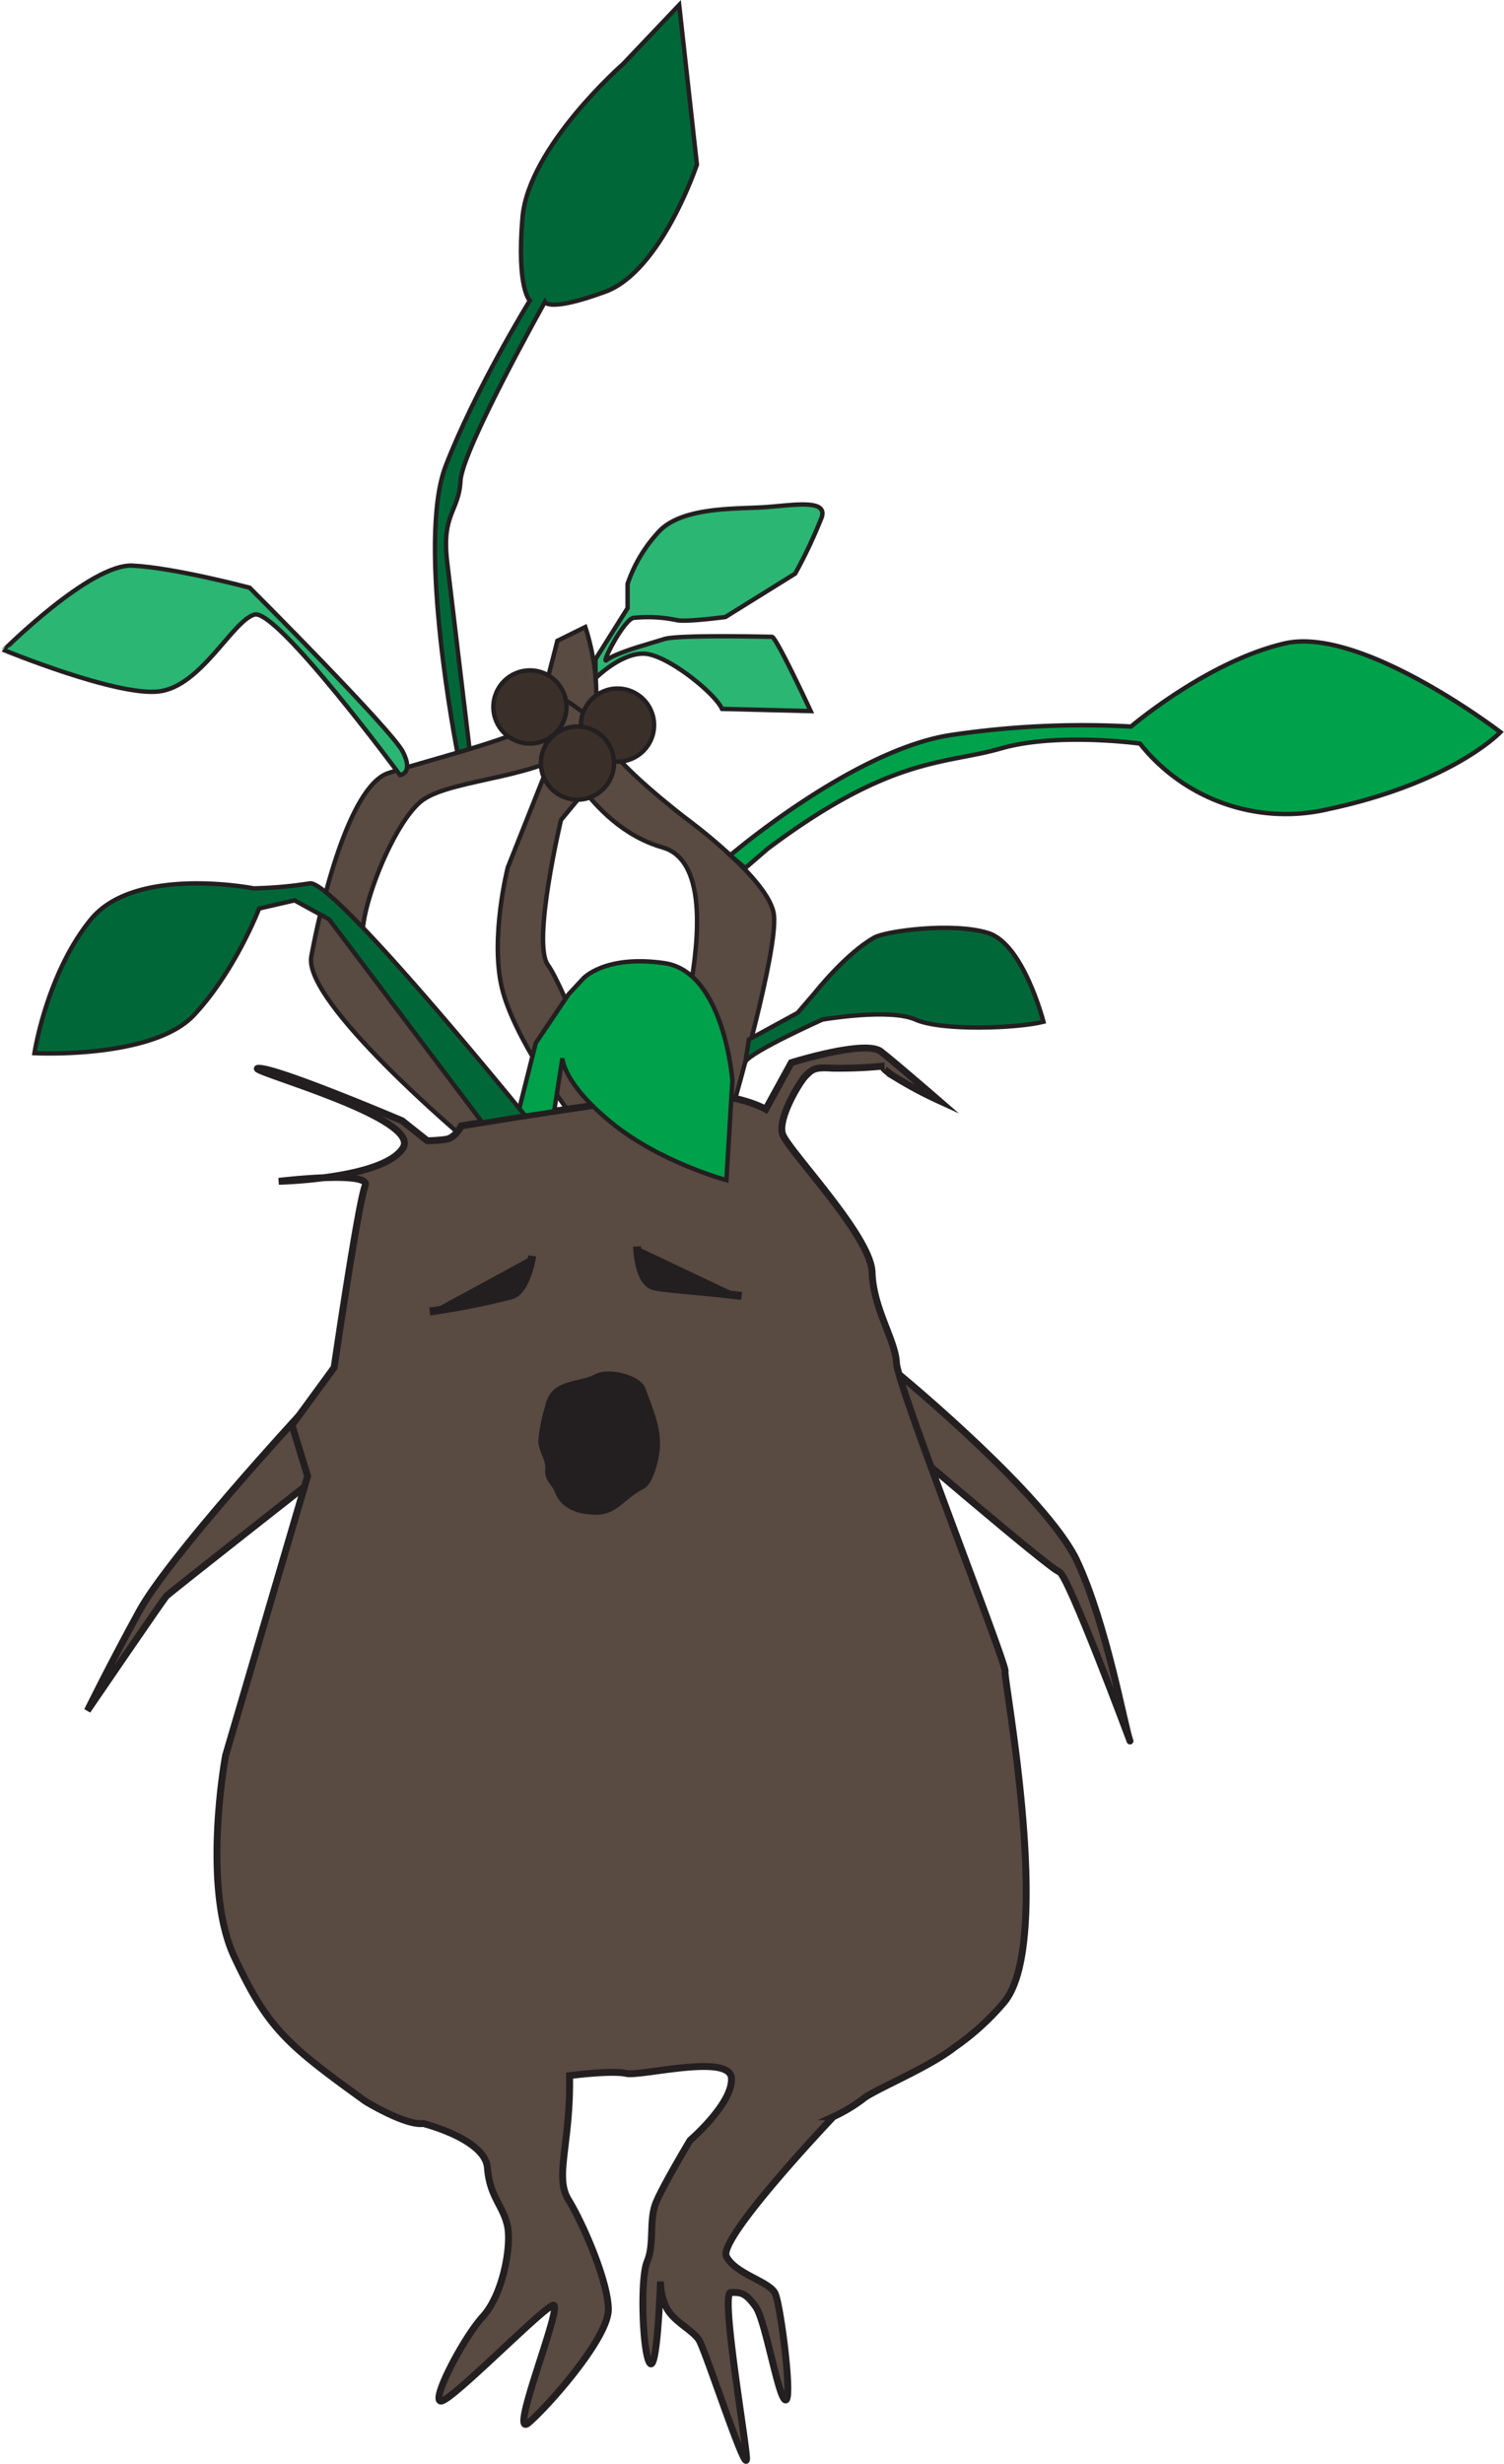 <svg xmlns="http://www.w3.org/2000/svg" viewBox="0 0 218.08 357.21"><defs><style>.cls-1,.cls-3{fill:#594a42;}.cls-1,.cls-2,.cls-3,.cls-4,.cls-5,.cls-6,.cls-7,.cls-8,.cls-9{stroke:#231f20;stroke-miterlimit:10;}.cls-1,.cls-2,.cls-7,.cls-8,.cls-9{stroke-width:0.64px;}.cls-2{fill:#3b3029;}.cls-4,.cls-5,.cls-6{fill:#231f20;}.cls-5{stroke-width:1.15px;}.cls-6{stroke-width:1.16px;}.cls-7{fill:#00a14b;}.cls-8{fill:#2bb673;}.cls-9{fill:#006838;}</style></defs><title>with_hands</title><g id="Warstwa_2" data-name="Warstwa 2"><g id="Warstwa_9" data-name="Warstwa 9"><path class="cls-1" d="M67.54,165.19s-23.61-19.86-22.4-26.51S50.47,114,56.32,112.07s20.44-5.48,21.25-7.43S80.82,92.9,80.82,92.9l4.05-2s4.05,11.74-.81,16.82-18.24,5.09-22.7,8.22-10.13,18-8.51,21.13l22,25.49Z"/><path class="cls-1" d="M96.1,158.86s11.19-32.81,0-36-16.15-16.47-16.15-16.47-4.63-1.79-3.32-1.79,1.56-5.23,1.56-5.23,8.36,4.05,9.35,7.49,11.84,11.72,11.84,11.72,12.17,8.86,12.83,14-5.86,27.59-5.86,27.59Z"/><path class="cls-1" d="M82.24,160.83s-7.75-10.37-9.47-17.66.86-17.41.86-17.41l6.43-16.19,5.6-5.31,3.5,5.17-7.82,9.45s-4.23,17.81-1.9,21,8.76,20.29,8.76,20.29Z"/><circle class="cls-2" cx="89.54" cy="105.12" r="5.3"/><circle class="cls-2" cx="83.73" cy="110.63" r="5.3"/><circle class="cls-2" cx="76.84" cy="102.49" r="5.3"/><path class="cls-3" d="M43.31,205.28s-18.78,20.38-23.11,28.28S12.67,248,12.67,248s11-16.11,11.44-16.59,22.84-18.06,22.84-18.06"/><path class="cls-3" d="M130.46,199.33s21.38,17.66,25.72,27,6.86,23.91,7.67,26.07c.07.19-9-24.22-10.28-24.54s-24.86-20.56-24.86-20.56Z"/><path class="cls-3" d="M66.88,163.23s-.86,1.71-2.14,1.93a19.89,19.89,0,0,1-2.79.21l-3.64-2.89s-17.89-7.61-20.78-7.61,23.78,7.07,20.89,11.57-18,4.82-18,4.82,13.5-1.61,12.53.64-4.5,26.35-4.5,26.35l-6.11,8.36L44.6,214,32.71,254.5s-3.54,19,1.29,29.25,7.39,12.53,19,20.89c0,0,5.78,3.54,8.36,3.21,0,0,9,2.25,9.32,6.43s2.25,5.46,2.89,8.36-.64,10-3.54,13.18-7.79,12.59-6,12.26,14.38-13.23,16.14-13.87-6.7,19.82-3.48,17,11.52-12.37,11.52-16.39-3.7-12.53-5.78-15.91.32-8,.16-18c0,0,6.11-.8,8.2-.32s15.05-2.95,15.27.7-6,9-6,9-3.86,6.43-4.93,9-.21,6-1.29,8.57-.64,13.71.43,14.78,1.5-11.89,1.5-11.89a8.71,8.71,0,0,0,.75,3.54c.86,2.14,3.86,3.43,4.82,4.93s6.91,19.88,6.91,17.21c0-2.12-3.8-24-2.3-24.07s2.19.06,3.63,2.07,3.29,13.42,4.33,13.5-.71-13.67-1.51-15.43-5.78-2.81-7.07-5.38,15.51-20.25,15.51-20.25a23.09,23.09,0,0,0,4.29-2.57c1.5-1.29,9.48-4.51,13.28-7.5a36.81,36.81,0,0,0,7.28-6.64c7.12-9-.27-47.08.05-47.88s-15.59-41.3-15.75-44.67-3.37-7.87-3.54-13.18-12.37-17.84-13-20.09,2.41-7.39,3.37-8.36,1.29-1.29,3.86-1.12a66.08,66.08,0,0,0,7.55-.32s-1.12,0,2.09,1.93a56.74,56.74,0,0,0,5.78,3.05s-6.11-5.3-8.36-7.07-13,1.61-13,1.61l-3.7,6.75s-4.66-2.73-12.69-2.09S66.88,163.23,66.88,163.23Z"/><path class="cls-4" d="M95.2,209.31c0,2.13-1,5.54-2.11,6.1-2.77,1.35-3.83,3.68-6.57,3.68-2.19,0-4.69-.52-5.62-3-.41-1.1-1.5-1.65-1.34-3.06s-1-2.78-1-4.2a23.34,23.34,0,0,1,1-4.94c.75-3.62,4.37-2.84,7-4.24,1.64-.87,6,.11,6.59,1.88C93.93,203.79,95.2,206.42,95.2,209.31Z"/><path class="cls-5" d="M62.32,190.14a113.71,113.71,0,0,0,11.74-2.32c2.36-.61,3.11-5.75,3.11-5.75"/><path class="cls-6" d="M107.54,187.89c-4.77-.64-11-1-12.7-1.41-2.36-.62-2.46-5.77-2.46-5.77"/><path class="cls-7" d="M81.55,153.41s0,3.54,7.07,9.32,16.71,8.36,16.71,8.36l.87-14.46s-1.19-15.75-9.87-17-11.78,2.25-11.78,2.25l-2.09,2.25-4.77,7.07L75,161.9l5.35-.79Z"/><path class="cls-8" d="M86.37,98.31s3.7-3.7,7.07-3.54,10.28,5.78,11.25,8l12.86.32s-5-10.77-5.62-10.77-13.5-.32-15.59.32l-3.7,1.12s-3.7,1.12-4.66,1.93,2.41-5.78,3.86-6.11a20.31,20.31,0,0,1,6.27.32c1.29.32,7.07-.45,7.07-.45l10.12-6.29a70.8,70.8,0,0,0,3.86-8.2c.8-2.57-3.86-1.77-8-1.45s-12.37-.16-15.75,3.7A20.87,20.87,0,0,0,91,84.65v3.51l-4.66,7.42Z"/><path class="cls-9" d="M108.1,153.88c1.1-1.57,11.15-6.07,11.15-6.07s9.73-1.68,13.49,0,14.7,1.29,18.56.32c0,0-2.89-11.25-8-12.86s-14.79-.3-16.5.64c-4.07,2.25-8.57,7.93-8.57,7.93l-2.57,3-7.07,3.86Z"/><path class="cls-8" d="M58,112.36S40.1,88.13,36.88,89.1s-7.71,10.39-13.82,11.14-22.5-6-22.5-6S13.1,81.7,19.21,82s17,3.21,17,3.21S56.81,105.81,58.42,109,58,112.36,58,112.36Z"/><path class="cls-9" d="M66.33,109.1s-6-30.39-1.71-41.53,12.21-24,12.21-24-1.93-1.71-1.07-12S90.34,9.29,90.34,9.29L98.48.72l2.57,23.14S95.91,39.29,87.77,42.29,79,43.79,79,43.79,67,65.21,66.77,69.71,64,74.42,64.84,81.49s3.24,27.09,3.24,27.09Z"/><path class="cls-7" d="M105.88,124s17.88-15.3,32-17.44h0A129.46,129.46,0,0,1,164,105.33s11.14-9.48,22.28-12.05,31.28,12.86,31.28,12.86-6.86,7.28-24.85,11.14a27,27,0,0,1-27.42-9.48s-12-1.65-20.14.7-15.85,1.06-33.85,14.56l-3.24,2.79Z"/><path class="cls-9" d="M36.76,128.79s-17.14-3.37-23.57,4.49S5,152.68,5,152.68s17.14.89,23.14-5.54,9.43-15.43,9.43-15.43l5.14-1.18,5,2.74,22.21,29.44,6.2-1S48.33,127.43,44.9,128.07A59.25,59.25,0,0,1,36.76,128.79Z"/></g></g></svg>